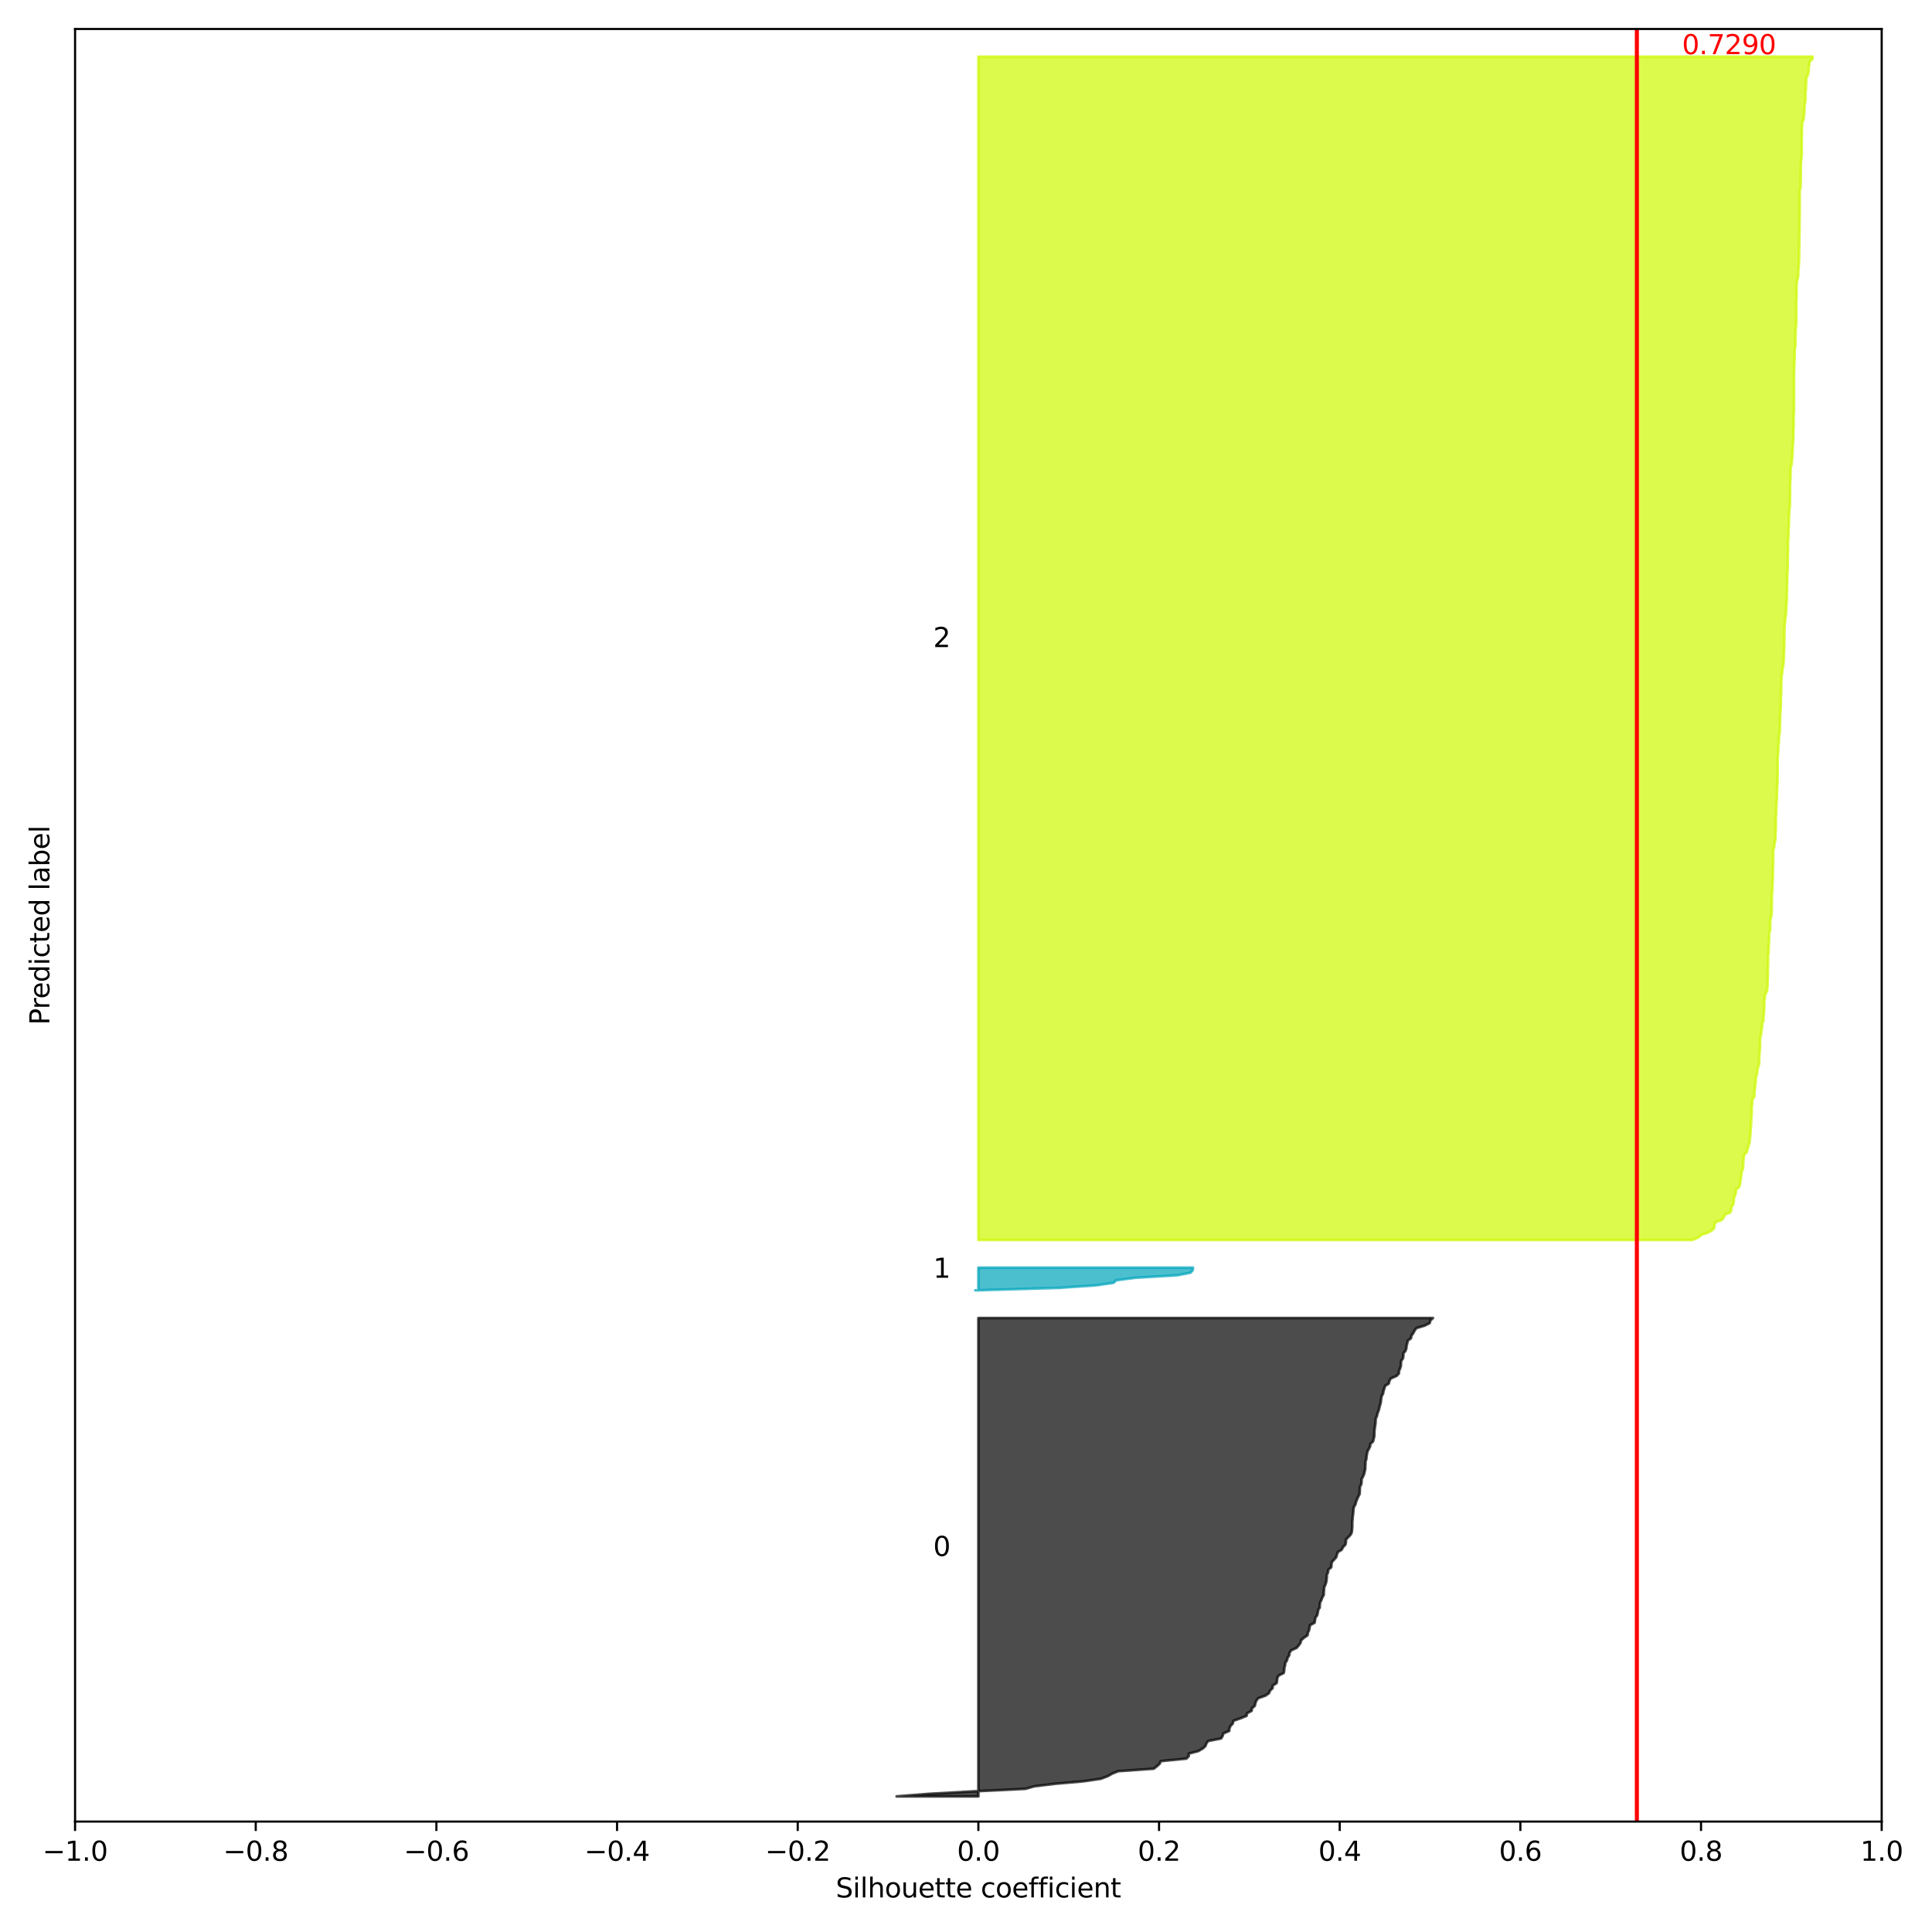 <?xml version="1.0" encoding="utf-8" standalone="no"?>
<!DOCTYPE svg PUBLIC "-//W3C//DTD SVG 1.1//EN"
  "http://www.w3.org/Graphics/SVG/1.1/DTD/svg11.dtd">
<svg xmlns:xlink="http://www.w3.org/1999/xlink" width="720pt" height="720pt" viewBox="0 0 720 720" xmlns="http://www.w3.org/2000/svg" version="1.1">
 <defs>
  <style type="text/css">*{stroke-linejoin: round; stroke-linecap: butt}</style>
 </defs>
 <g id="figure_1">
  <g id="patch_1">
   <path d="M 0 720 
L 720 720 
L 720 0 
L 0 0 
z
" style="fill: #ffffff"/>
  </g>
  <g id="axes_1">
   <g id="patch_2">
    <path d="M 27.978 678.844 
L 701.248 678.844 
L 701.248 10.8 
L 27.978 10.8 
z
" style="fill: #ffffff"/>
   </g>
   <g id="PolyCollection_1">
    <defs>
     <path id="m1c18d5ec91" d="M 334.142 -50.539 
L 364.613 -50.539 
L 364.613 -51.477 
L 364.613 -52.415 
L 364.613 -53.354 
L 364.613 -54.292 
L 364.613 -55.23 
L 364.613 -56.168 
L 364.613 -57.107 
L 364.613 -58.045 
L 364.613 -58.983 
L 364.613 -59.922 
L 364.613 -60.86 
L 364.613 -61.798 
L 364.613 -62.736 
L 364.613 -63.675 
L 364.613 -64.613 
L 364.613 -65.551 
L 364.613 -66.489 
L 364.613 -67.428 
L 364.613 -68.366 
L 364.613 -69.304 
L 364.613 -70.242 
L 364.613 -71.181 
L 364.613 -72.119 
L 364.613 -73.057 
L 364.613 -73.995 
L 364.613 -74.934 
L 364.613 -75.872 
L 364.613 -76.81 
L 364.613 -77.749 
L 364.613 -78.687 
L 364.613 -79.625 
L 364.613 -80.563 
L 364.613 -81.502 
L 364.613 -82.44 
L 364.613 -83.378 
L 364.613 -84.316 
L 364.613 -85.255 
L 364.613 -86.193 
L 364.613 -87.131 
L 364.613 -88.069 
L 364.613 -89.008 
L 364.613 -89.946 
L 364.613 -90.884 
L 364.613 -91.822 
L 364.613 -92.761 
L 364.613 -93.699 
L 364.613 -94.637 
L 364.613 -95.576 
L 364.613 -96.514 
L 364.613 -97.452 
L 364.613 -98.39 
L 364.613 -99.329 
L 364.613 -100.267 
L 364.613 -101.205 
L 364.613 -102.143 
L 364.613 -103.082 
L 364.613 -104.02 
L 364.613 -104.958 
L 364.613 -105.896 
L 364.613 -106.835 
L 364.613 -107.773 
L 364.613 -108.711 
L 364.613 -109.65 
L 364.613 -110.588 
L 364.613 -111.526 
L 364.613 -112.464 
L 364.613 -113.403 
L 364.613 -114.341 
L 364.613 -115.279 
L 364.613 -116.217 
L 364.613 -117.156 
L 364.613 -118.094 
L 364.613 -119.032 
L 364.613 -119.97 
L 364.613 -120.909 
L 364.613 -121.847 
L 364.613 -122.785 
L 364.613 -123.723 
L 364.613 -124.662 
L 364.613 -125.6 
L 364.613 -126.538 
L 364.613 -127.477 
L 364.613 -128.415 
L 364.613 -129.353 
L 364.613 -130.291 
L 364.613 -131.23 
L 364.613 -132.168 
L 364.613 -133.106 
L 364.613 -134.044 
L 364.613 -134.983 
L 364.613 -135.921 
L 364.613 -136.859 
L 364.613 -137.797 
L 364.613 -138.736 
L 364.613 -139.674 
L 364.613 -140.612 
L 364.613 -141.55 
L 364.613 -142.489 
L 364.613 -143.427 
L 364.613 -144.365 
L 364.613 -145.304 
L 364.613 -146.242 
L 364.613 -147.18 
L 364.613 -148.118 
L 364.613 -149.057 
L 364.613 -149.995 
L 364.613 -150.933 
L 364.613 -151.871 
L 364.613 -152.81 
L 364.613 -153.748 
L 364.613 -154.686 
L 364.613 -155.624 
L 364.613 -156.563 
L 364.613 -157.501 
L 364.613 -158.439 
L 364.613 -159.377 
L 364.613 -160.316 
L 364.613 -161.254 
L 364.613 -162.192 
L 364.613 -163.131 
L 364.613 -164.069 
L 364.613 -165.007 
L 364.613 -165.945 
L 364.613 -166.884 
L 364.613 -167.822 
L 364.613 -168.76 
L 364.613 -169.698 
L 364.613 -170.637 
L 364.613 -171.575 
L 364.613 -172.513 
L 364.613 -173.451 
L 364.613 -174.39 
L 364.613 -175.328 
L 364.613 -176.266 
L 364.613 -177.204 
L 364.613 -178.143 
L 364.613 -179.081 
L 364.613 -180.019 
L 364.613 -180.958 
L 364.613 -181.896 
L 364.613 -182.834 
L 364.613 -183.772 
L 364.613 -184.711 
L 364.613 -185.649 
L 364.613 -186.587 
L 364.613 -187.525 
L 364.613 -188.464 
L 364.613 -189.402 
L 364.613 -190.34 
L 364.613 -191.278 
L 364.613 -192.217 
L 364.613 -193.155 
L 364.613 -194.093 
L 364.613 -195.031 
L 364.613 -195.97 
L 364.613 -196.908 
L 364.613 -197.846 
L 364.613 -198.785 
L 364.613 -199.723 
L 364.613 -200.661 
L 364.613 -201.599 
L 364.613 -202.538 
L 364.613 -203.476 
L 364.613 -204.414 
L 364.613 -205.352 
L 364.613 -206.291 
L 364.613 -207.229 
L 364.613 -208.167 
L 364.613 -209.105 
L 364.613 -210.044 
L 364.613 -210.982 
L 364.613 -211.92 
L 364.613 -212.859 
L 364.613 -213.797 
L 364.613 -214.735 
L 364.613 -215.673 
L 364.613 -216.612 
L 364.613 -217.55 
L 364.613 -218.488 
L 364.613 -219.426 
L 364.613 -220.365 
L 364.613 -221.303 
L 364.613 -222.241 
L 364.613 -223.179 
L 364.613 -224.118 
L 364.613 -225.056 
L 364.613 -225.994 
L 364.613 -226.932 
L 364.613 -227.871 
L 364.613 -228.809 
L 534.013 -228.809 
L 534.013 -228.809 
L 533.023 -227.871 
L 532.802 -226.932 
L 530.963 -225.994 
L 527.854 -225.056 
L 527.155 -224.118 
L 526.682 -223.179 
L 525.99 -222.241 
L 525.841 -221.303 
L 524.641 -220.365 
L 524.443 -219.426 
L 524.194 -218.488 
L 524.109 -217.55 
L 523.802 -216.612 
L 523.015 -215.673 
L 522.995 -214.735 
L 522.855 -213.797 
L 522.178 -212.859 
L 522.091 -211.92 
L 522.055 -210.982 
L 521.787 -210.044 
L 521.342 -209.105 
L 521.334 -208.167 
L 520.456 -207.229 
L 518.287 -206.291 
L 517.765 -205.352 
L 517.579 -204.414 
L 516.142 -203.476 
L 515.917 -202.538 
L 515.581 -201.599 
L 515.423 -200.661 
L 514.909 -199.723 
L 514.726 -198.785 
L 514.626 -197.846 
L 514.479 -196.908 
L 514.173 -195.97 
L 513.983 -195.031 
L 513.676 -194.093 
L 513.308 -193.155 
L 513.115 -192.217 
L 512.678 -191.278 
L 512.643 -190.34 
L 512.578 -189.402 
L 512.437 -188.464 
L 512.297 -187.525 
L 512.207 -186.587 
L 512.189 -185.649 
L 512.144 -184.711 
L 511.923 -183.772 
L 511.702 -182.834 
L 510.692 -181.896 
L 510.585 -180.958 
L 510.119 -180.019 
L 509.606 -179.081 
L 509.411 -178.143 
L 509.277 -177.204 
L 509.184 -176.266 
L 508.884 -175.328 
L 508.86 -174.39 
L 508.804 -173.451 
L 508.782 -172.513 
L 508.568 -171.575 
L 508.339 -170.637 
L 507.932 -169.698 
L 507.422 -168.76 
L 507.421 -167.822 
L 507.305 -166.884 
L 506.818 -165.945 
L 506.77 -165.007 
L 506.736 -164.069 
L 506.658 -163.131 
L 506.146 -162.192 
L 505.727 -161.254 
L 505.345 -160.316 
L 505.131 -159.377 
L 504.582 -158.439 
L 504.385 -157.501 
L 504.335 -156.563 
L 504.242 -155.624 
L 504.097 -154.686 
L 504.06 -153.748 
L 503.953 -152.81 
L 503.95 -151.871 
L 503.939 -150.933 
L 503.863 -149.995 
L 503.769 -149.057 
L 503.384 -148.118 
L 502.48 -147.18 
L 501.594 -146.242 
L 501.586 -145.304 
L 501.396 -144.365 
L 500.481 -143.427 
L 500.033 -142.489 
L 498.551 -141.55 
L 498.224 -140.612 
L 497.981 -139.674 
L 497.142 -138.736 
L 496.312 -137.797 
L 496.184 -136.859 
L 496.111 -135.921 
L 494.984 -134.983 
L 494.921 -134.044 
L 494.467 -133.106 
L 494.444 -132.168 
L 494.364 -131.23 
L 494.217 -130.291 
L 493.887 -129.353 
L 493.465 -128.415 
L 493.414 -127.477 
L 493.334 -126.538 
L 493.317 -125.6 
L 492.776 -124.662 
L 492.437 -123.723 
L 491.966 -122.785 
L 491.839 -121.847 
L 491.817 -120.909 
L 491.232 -119.97 
L 491.107 -119.032 
L 490.894 -118.094 
L 490.237 -117.156 
L 490.039 -116.217 
L 489.925 -115.279 
L 488.213 -114.341 
L 488.031 -113.403 
L 487.859 -112.464 
L 487.398 -111.526 
L 487.271 -110.588 
L 485.924 -109.65 
L 484.877 -108.711 
L 484.667 -107.773 
L 484.012 -106.835 
L 483.209 -105.896 
L 481.167 -104.958 
L 480.552 -104.02 
L 480.438 -103.082 
L 479.81 -102.143 
L 479.603 -101.205 
L 478.981 -100.267 
L 478.893 -99.329 
L 478.617 -98.39 
L 478.584 -97.452 
L 478.391 -96.514 
L 476.497 -95.576 
L 476.005 -94.637 
L 475.922 -93.699 
L 475.755 -92.761 
L 474.291 -91.822 
L 474.265 -90.884 
L 473.286 -89.946 
L 472.917 -89.008 
L 471.558 -88.069 
L 468.875 -87.131 
L 468.187 -86.193 
L 467.82 -85.255 
L 467.648 -84.316 
L 466.553 -83.378 
L 466.454 -82.44 
L 464.725 -81.502 
L 464.556 -80.563 
L 462.255 -79.625 
L 459.575 -78.687 
L 459.475 -77.749 
L 458.575 -76.81 
L 458.163 -75.872 
L 458.085 -74.934 
L 455.882 -73.995 
L 455.64 -73.057 
L 455.046 -72.119 
L 450.245 -71.181 
L 449.556 -70.242 
L 449.229 -69.304 
L 448.195 -68.366 
L 446.585 -67.428 
L 443.022 -66.489 
L 443.017 -65.551 
L 442.109 -64.613 
L 432.592 -63.675 
L 432.187 -62.736 
L 431.185 -61.798 
L 429.974 -60.86 
L 416.682 -59.922 
L 414.394 -58.983 
L 412.749 -58.045 
L 410.23 -57.107 
L 403.826 -56.168 
L 393.106 -55.23 
L 385.429 -54.292 
L 382.156 -53.354 
L 362.928 -52.415 
L 346.09 -51.477 
L 334.142 -50.539 
z
" style="stroke: #000000; stroke-opacity: 0.7"/>
    </defs>
    <g clip-path="url(#p5b35abfcf0)">
     <use xlink:href="#m1c18d5ec91" x="0" y="720" style="fill-opacity: 0.7; stroke: #000000; stroke-opacity: 0.7"/>
    </g>
   </g>
   <g id="PolyCollection_2">
    <defs>
     <path id="m52cd1c4637" d="M 363.463 -239.13 
L 364.613 -239.13 
L 364.613 -240.068 
L 364.613 -241.006 
L 364.613 -241.945 
L 364.613 -242.883 
L 364.613 -243.821 
L 364.613 -244.759 
L 364.613 -245.698 
L 364.613 -246.636 
L 364.613 -247.574 
L 444.588 -247.574 
L 444.588 -247.574 
L 444.51 -246.636 
L 443.653 -245.698 
L 438.772 -244.759 
L 423.128 -243.821 
L 415.951 -242.883 
L 415.009 -241.945 
L 408.477 -241.006 
L 394.869 -240.068 
L 363.463 -239.13 
z
" style="stroke: #00a4bb; stroke-opacity: 0.7"/>
    </defs>
    <g clip-path="url(#p5b35abfcf0)">
     <use xlink:href="#m52cd1c4637" x="0" y="720" style="fill: #00a4bb; fill-opacity: 0.7; stroke: #00a4bb; stroke-opacity: 0.7"/>
    </g>
   </g>
   <g id="PolyCollection_3">
    <defs>
     <path id="mc9488ab373" d="M 630.71 -257.895 
L 364.613 -257.895 
L 364.613 -258.833 
L 364.613 -259.772 
L 364.613 -260.71 
L 364.613 -261.648 
L 364.613 -262.586 
L 364.613 -263.525 
L 364.613 -264.463 
L 364.613 -265.401 
L 364.613 -266.34 
L 364.613 -267.278 
L 364.613 -268.216 
L 364.613 -269.154 
L 364.613 -270.093 
L 364.613 -271.031 
L 364.613 -271.969 
L 364.613 -272.907 
L 364.613 -273.846 
L 364.613 -274.784 
L 364.613 -275.722 
L 364.613 -276.66 
L 364.613 -277.599 
L 364.613 -278.537 
L 364.613 -279.475 
L 364.613 -280.413 
L 364.613 -281.352 
L 364.613 -282.29 
L 364.613 -283.228 
L 364.613 -284.167 
L 364.613 -285.105 
L 364.613 -286.043 
L 364.613 -286.981 
L 364.613 -287.92 
L 364.613 -288.858 
L 364.613 -289.796 
L 364.613 -290.734 
L 364.613 -291.673 
L 364.613 -292.611 
L 364.613 -293.549 
L 364.613 -294.487 
L 364.613 -295.426 
L 364.613 -296.364 
L 364.613 -297.302 
L 364.613 -298.241 
L 364.613 -299.179 
L 364.613 -300.117 
L 364.613 -301.055 
L 364.613 -301.994 
L 364.613 -302.932 
L 364.613 -303.87 
L 364.613 -304.808 
L 364.613 -305.747 
L 364.613 -306.685 
L 364.613 -307.623 
L 364.613 -308.561 
L 364.613 -309.5 
L 364.613 -310.438 
L 364.613 -311.376 
L 364.613 -312.314 
L 364.613 -313.253 
L 364.613 -314.191 
L 364.613 -315.129 
L 364.613 -316.068 
L 364.613 -317.006 
L 364.613 -317.944 
L 364.613 -318.882 
L 364.613 -319.821 
L 364.613 -320.759 
L 364.613 -321.697 
L 364.613 -322.635 
L 364.613 -323.574 
L 364.613 -324.512 
L 364.613 -325.45 
L 364.613 -326.388 
L 364.613 -327.327 
L 364.613 -328.265 
L 364.613 -329.203 
L 364.613 -330.141 
L 364.613 -331.08 
L 364.613 -332.018 
L 364.613 -332.956 
L 364.613 -333.895 
L 364.613 -334.833 
L 364.613 -335.771 
L 364.613 -336.709 
L 364.613 -337.648 
L 364.613 -338.586 
L 364.613 -339.524 
L 364.613 -340.462 
L 364.613 -341.401 
L 364.613 -342.339 
L 364.613 -343.277 
L 364.613 -344.215 
L 364.613 -345.154 
L 364.613 -346.092 
L 364.613 -347.03 
L 364.613 -347.968 
L 364.613 -348.907 
L 364.613 -349.845 
L 364.613 -350.783 
L 364.613 -351.722 
L 364.613 -352.66 
L 364.613 -353.598 
L 364.613 -354.536 
L 364.613 -355.475 
L 364.613 -356.413 
L 364.613 -357.351 
L 364.613 -358.289 
L 364.613 -359.228 
L 364.613 -360.166 
L 364.613 -361.104 
L 364.613 -362.042 
L 364.613 -362.981 
L 364.613 -363.919 
L 364.613 -364.857 
L 364.613 -365.795 
L 364.613 -366.734 
L 364.613 -367.672 
L 364.613 -368.61 
L 364.613 -369.549 
L 364.613 -370.487 
L 364.613 -371.425 
L 364.613 -372.363 
L 364.613 -373.302 
L 364.613 -374.24 
L 364.613 -375.178 
L 364.613 -376.116 
L 364.613 -377.055 
L 364.613 -377.993 
L 364.613 -378.931 
L 364.613 -379.869 
L 364.613 -380.808 
L 364.613 -381.746 
L 364.613 -382.684 
L 364.613 -383.622 
L 364.613 -384.561 
L 364.613 -385.499 
L 364.613 -386.437 
L 364.613 -387.376 
L 364.613 -388.314 
L 364.613 -389.252 
L 364.613 -390.19 
L 364.613 -391.129 
L 364.613 -392.067 
L 364.613 -393.005 
L 364.613 -393.943 
L 364.613 -394.882 
L 364.613 -395.82 
L 364.613 -396.758 
L 364.613 -397.696 
L 364.613 -398.635 
L 364.613 -399.573 
L 364.613 -400.511 
L 364.613 -401.45 
L 364.613 -402.388 
L 364.613 -403.326 
L 364.613 -404.264 
L 364.613 -405.203 
L 364.613 -406.141 
L 364.613 -407.079 
L 364.613 -408.017 
L 364.613 -408.956 
L 364.613 -409.894 
L 364.613 -410.832 
L 364.613 -411.77 
L 364.613 -412.709 
L 364.613 -413.647 
L 364.613 -414.585 
L 364.613 -415.523 
L 364.613 -416.462 
L 364.613 -417.4 
L 364.613 -418.338 
L 364.613 -419.277 
L 364.613 -420.215 
L 364.613 -421.153 
L 364.613 -422.091 
L 364.613 -423.03 
L 364.613 -423.968 
L 364.613 -424.906 
L 364.613 -425.844 
L 364.613 -426.783 
L 364.613 -427.721 
L 364.613 -428.659 
L 364.613 -429.597 
L 364.613 -430.536 
L 364.613 -431.474 
L 364.613 -432.412 
L 364.613 -433.35 
L 364.613 -434.289 
L 364.613 -435.227 
L 364.613 -436.165 
L 364.613 -437.104 
L 364.613 -438.042 
L 364.613 -438.98 
L 364.613 -439.918 
L 364.613 -440.857 
L 364.613 -441.795 
L 364.613 -442.733 
L 364.613 -443.671 
L 364.613 -444.61 
L 364.613 -445.548 
L 364.613 -446.486 
L 364.613 -447.424 
L 364.613 -448.363 
L 364.613 -449.301 
L 364.613 -450.239 
L 364.613 -451.177 
L 364.613 -452.116 
L 364.613 -453.054 
L 364.613 -453.992 
L 364.613 -454.931 
L 364.613 -455.869 
L 364.613 -456.807 
L 364.613 -457.745 
L 364.613 -458.684 
L 364.613 -459.622 
L 364.613 -460.56 
L 364.613 -461.498 
L 364.613 -462.437 
L 364.613 -463.375 
L 364.613 -464.313 
L 364.613 -465.251 
L 364.613 -466.19 
L 364.613 -467.128 
L 364.613 -468.066 
L 364.613 -469.004 
L 364.613 -469.943 
L 364.613 -470.881 
L 364.613 -471.819 
L 364.613 -472.758 
L 364.613 -473.696 
L 364.613 -474.634 
L 364.613 -475.572 
L 364.613 -476.511 
L 364.613 -477.449 
L 364.613 -478.387 
L 364.613 -479.325 
L 364.613 -480.264 
L 364.613 -481.202 
L 364.613 -482.14 
L 364.613 -483.078 
L 364.613 -484.017 
L 364.613 -484.955 
L 364.613 -485.893 
L 364.613 -486.832 
L 364.613 -487.77 
L 364.613 -488.708 
L 364.613 -489.646 
L 364.613 -490.585 
L 364.613 -491.523 
L 364.613 -492.461 
L 364.613 -493.399 
L 364.613 -494.338 
L 364.613 -495.276 
L 364.613 -496.214 
L 364.613 -497.152 
L 364.613 -498.091 
L 364.613 -499.029 
L 364.613 -499.967 
L 364.613 -500.905 
L 364.613 -501.844 
L 364.613 -502.782 
L 364.613 -503.72 
L 364.613 -504.659 
L 364.613 -505.597 
L 364.613 -506.535 
L 364.613 -507.473 
L 364.613 -508.412 
L 364.613 -509.35 
L 364.613 -510.288 
L 364.613 -511.226 
L 364.613 -512.165 
L 364.613 -513.103 
L 364.613 -514.041 
L 364.613 -514.979 
L 364.613 -515.918 
L 364.613 -516.856 
L 364.613 -517.794 
L 364.613 -518.732 
L 364.613 -519.671 
L 364.613 -520.609 
L 364.613 -521.547 
L 364.613 -522.486 
L 364.613 -523.424 
L 364.613 -524.362 
L 364.613 -525.3 
L 364.613 -526.239 
L 364.613 -527.177 
L 364.613 -528.115 
L 364.613 -529.053 
L 364.613 -529.992 
L 364.613 -530.93 
L 364.613 -531.868 
L 364.613 -532.806 
L 364.613 -533.745 
L 364.613 -534.683 
L 364.613 -535.621 
L 364.613 -536.559 
L 364.613 -537.498 
L 364.613 -538.436 
L 364.613 -539.374 
L 364.613 -540.313 
L 364.613 -541.251 
L 364.613 -542.189 
L 364.613 -543.127 
L 364.613 -544.066 
L 364.613 -545.004 
L 364.613 -545.942 
L 364.613 -546.88 
L 364.613 -547.819 
L 364.613 -548.757 
L 364.613 -549.695 
L 364.613 -550.633 
L 364.613 -551.572 
L 364.613 -552.51 
L 364.613 -553.448 
L 364.613 -554.386 
L 364.613 -555.325 
L 364.613 -556.263 
L 364.613 -557.201 
L 364.613 -558.14 
L 364.613 -559.078 
L 364.613 -560.016 
L 364.613 -560.954 
L 364.613 -561.893 
L 364.613 -562.831 
L 364.613 -563.769 
L 364.613 -564.707 
L 364.613 -565.646 
L 364.613 -566.584 
L 364.613 -567.522 
L 364.613 -568.46 
L 364.613 -569.399 
L 364.613 -570.337 
L 364.613 -571.275 
L 364.613 -572.214 
L 364.613 -573.152 
L 364.613 -574.09 
L 364.613 -575.028 
L 364.613 -575.967 
L 364.613 -576.905 
L 364.613 -577.843 
L 364.613 -578.781 
L 364.613 -579.72 
L 364.613 -580.658 
L 364.613 -581.596 
L 364.613 -582.534 
L 364.613 -583.473 
L 364.613 -584.411 
L 364.613 -585.349 
L 364.613 -586.287 
L 364.613 -587.226 
L 364.613 -588.164 
L 364.613 -589.102 
L 364.613 -590.041 
L 364.613 -590.979 
L 364.613 -591.917 
L 364.613 -592.855 
L 364.613 -593.794 
L 364.613 -594.732 
L 364.613 -595.67 
L 364.613 -596.608 
L 364.613 -597.547 
L 364.613 -598.485 
L 364.613 -599.423 
L 364.613 -600.361 
L 364.613 -601.3 
L 364.613 -602.238 
L 364.613 -603.176 
L 364.613 -604.114 
L 364.613 -605.053 
L 364.613 -605.991 
L 364.613 -606.929 
L 364.613 -607.868 
L 364.613 -608.806 
L 364.613 -609.744 
L 364.613 -610.682 
L 364.613 -611.621 
L 364.613 -612.559 
L 364.613 -613.497 
L 364.613 -614.435 
L 364.613 -615.374 
L 364.613 -616.312 
L 364.613 -617.25 
L 364.613 -618.188 
L 364.613 -619.127 
L 364.613 -620.065 
L 364.613 -621.003 
L 364.613 -621.941 
L 364.613 -622.88 
L 364.613 -623.818 
L 364.613 -624.756 
L 364.613 -625.695 
L 364.613 -626.633 
L 364.613 -627.571 
L 364.613 -628.509 
L 364.613 -629.448 
L 364.613 -630.386 
L 364.613 -631.324 
L 364.613 -632.262 
L 364.613 -633.201 
L 364.613 -634.139 
L 364.613 -635.077 
L 364.613 -636.015 
L 364.613 -636.954 
L 364.613 -637.892 
L 364.613 -638.83 
L 364.613 -639.768 
L 364.613 -640.707 
L 364.613 -641.645 
L 364.613 -642.583 
L 364.613 -643.522 
L 364.613 -644.46 
L 364.613 -645.398 
L 364.613 -646.336 
L 364.613 -647.275 
L 364.613 -648.213 
L 364.613 -649.151 
L 364.613 -650.089 
L 364.613 -651.028 
L 364.613 -651.966 
L 364.613 -652.904 
L 364.613 -653.842 
L 364.613 -654.781 
L 364.613 -655.719 
L 364.613 -656.657 
L 364.613 -657.595 
L 364.613 -658.534 
L 364.613 -659.472 
L 364.613 -660.41 
L 364.613 -661.349 
L 364.613 -662.287 
L 364.613 -663.225 
L 364.613 -664.163 
L 364.613 -665.102 
L 364.613 -666.04 
L 364.613 -666.978 
L 364.613 -667.916 
L 364.613 -668.855 
L 364.613 -669.793 
L 364.613 -670.731 
L 364.613 -671.669 
L 364.613 -672.608 
L 364.613 -673.546 
L 364.613 -674.484 
L 364.613 -675.423 
L 364.613 -676.361 
L 364.613 -677.299 
L 364.613 -678.237 
L 364.613 -679.176 
L 364.613 -680.114 
L 364.613 -681.052 
L 364.613 -681.99 
L 364.613 -682.929 
L 364.613 -683.867 
L 364.613 -684.805 
L 364.613 -685.743 
L 364.613 -686.682 
L 364.613 -687.62 
L 364.613 -688.558 
L 364.613 -689.496 
L 364.613 -690.435 
L 364.613 -691.373 
L 364.613 -692.311 
L 364.613 -693.25 
L 364.613 -694.188 
L 364.613 -695.126 
L 364.613 -696.064 
L 364.613 -697.003 
L 364.613 -697.941 
L 364.613 -698.879 
L 675.551 -698.879 
L 675.551 -698.879 
L 675.402 -697.941 
L 674.32 -697.003 
L 674.319 -696.064 
L 674.068 -695.126 
L 674.062 -694.188 
L 673.993 -693.25 
L 673.83 -692.311 
L 673.394 -691.373 
L 673.096 -690.435 
L 673.095 -689.496 
L 673.084 -688.558 
L 673.015 -687.62 
L 673.013 -686.682 
L 672.875 -685.743 
L 672.867 -684.805 
L 672.865 -683.867 
L 672.853 -682.929 
L 672.746 -681.99 
L 672.541 -681.052 
L 672.503 -680.114 
L 672.465 -679.176 
L 672.442 -678.237 
L 672.335 -677.299 
L 672.198 -676.361 
L 672.16 -675.423 
L 671.68 -674.484 
L 671.659 -673.546 
L 671.547 -672.608 
L 671.526 -671.669 
L 671.517 -670.731 
L 671.51 -669.793 
L 671.48 -668.855 
L 671.466 -667.916 
L 671.465 -666.978 
L 671.455 -666.04 
L 671.453 -665.102 
L 671.451 -664.163 
L 671.449 -663.225 
L 671.431 -662.287 
L 671.41 -661.349 
L 671.255 -660.41 
L 671.185 -659.472 
L 671.124 -658.534 
L 671.119 -657.595 
L 671.118 -656.657 
L 671.114 -655.719 
L 671.108 -654.781 
L 671.099 -653.842 
L 671.073 -652.904 
L 671.064 -651.966 
L 671.057 -651.028 
L 671.009 -650.089 
L 670.73 -649.151 
L 670.724 -648.213 
L 670.715 -647.275 
L 670.715 -646.336 
L 670.712 -645.398 
L 670.712 -644.46 
L 670.711 -643.522 
L 670.707 -642.583 
L 670.706 -641.645 
L 670.705 -640.707 
L 670.704 -639.768 
L 670.684 -638.83 
L 670.642 -637.892 
L 670.642 -636.954 
L 670.639 -636.015 
L 670.636 -635.077 
L 670.634 -634.139 
L 670.632 -633.201 
L 670.582 -632.262 
L 670.57 -631.324 
L 670.57 -630.386 
L 670.554 -629.448 
L 670.541 -628.509 
L 670.532 -627.571 
L 670.511 -626.633 
L 670.485 -625.695 
L 670.481 -624.756 
L 670.479 -623.818 
L 670.428 -622.88 
L 670.4 -621.941 
L 670.317 -621.003 
L 670.311 -620.065 
L 670.174 -619.127 
L 670.164 -618.188 
L 670.132 -617.25 
L 669.976 -616.312 
L 669.716 -615.374 
L 669.598 -614.435 
L 669.561 -613.497 
L 669.553 -612.559 
L 669.548 -611.621 
L 669.519 -610.682 
L 669.513 -609.744 
L 669.508 -608.806 
L 669.441 -607.868 
L 669.436 -606.929 
L 669.429 -605.991 
L 669.429 -605.053 
L 669.428 -604.114 
L 669.425 -603.176 
L 669.419 -602.238 
L 669.419 -601.3 
L 669.412 -600.361 
L 669.404 -599.423 
L 669.371 -598.485 
L 669.186 -597.547 
L 669.184 -596.608 
L 669.162 -595.67 
L 669.106 -594.732 
L 669.105 -593.794 
L 669.099 -592.855 
L 669.095 -591.917 
L 669.093 -590.979 
L 668.893 -590.041 
L 668.842 -589.102 
L 668.838 -588.164 
L 668.826 -587.226 
L 668.801 -586.287 
L 668.717 -585.349 
L 668.693 -584.411 
L 668.683 -583.473 
L 668.653 -582.534 
L 668.599 -581.596 
L 668.598 -580.658 
L 668.598 -579.72 
L 668.597 -578.781 
L 668.596 -577.843 
L 668.595 -576.905 
L 668.594 -575.967 
L 668.593 -575.028 
L 668.592 -574.09 
L 668.592 -573.152 
L 668.59 -572.214 
L 668.585 -571.275 
L 668.573 -570.337 
L 668.571 -569.399 
L 668.569 -568.46 
L 668.565 -567.522 
L 668.563 -566.584 
L 668.484 -565.646 
L 668.473 -564.707 
L 668.455 -563.769 
L 668.454 -562.831 
L 668.454 -561.893 
L 668.451 -560.954 
L 668.383 -560.016 
L 668.367 -559.078 
L 668.343 -558.14 
L 668.325 -557.201 
L 668.298 -556.263 
L 668.277 -555.325 
L 668.143 -554.386 
L 668.119 -553.448 
L 668.098 -552.51 
L 668.043 -551.572 
L 667.994 -550.633 
L 667.916 -549.695 
L 667.901 -548.757 
L 667.708 -547.819 
L 667.678 -546.88 
L 667.326 -545.942 
L 667.32 -545.004 
L 667.313 -544.066 
L 667.263 -543.127 
L 667.258 -542.189 
L 667.22 -541.251 
L 667.176 -540.313 
L 667.13 -539.374 
L 667.116 -538.436 
L 667.114 -537.498 
L 667.107 -536.559 
L 667.105 -535.621 
L 667.104 -534.683 
L 667.061 -533.745 
L 667.056 -532.806 
L 667.055 -531.868 
L 667.022 -530.93 
L 666.832 -529.992 
L 666.805 -529.053 
L 666.764 -528.115 
L 666.674 -527.177 
L 666.673 -526.239 
L 666.671 -525.3 
L 666.663 -524.362 
L 666.588 -523.424 
L 666.534 -522.486 
L 666.502 -521.547 
L 666.49 -520.609 
L 666.479 -519.671 
L 666.37 -518.732 
L 666.349 -517.794 
L 666.345 -516.856 
L 666.334 -515.918 
L 666.332 -514.979 
L 666.329 -514.041 
L 666.295 -513.103 
L 666.25 -512.165 
L 666.249 -511.226 
L 666.248 -510.288 
L 666.247 -509.35 
L 666.237 -508.412 
L 666.193 -507.473 
L 666.099 -506.535 
L 666.075 -505.597 
L 666.064 -504.659 
L 666.045 -503.72 
L 666.025 -502.782 
L 666 -501.844 
L 665.997 -500.905 
L 665.988 -499.967 
L 665.9 -499.029 
L 665.885 -498.091 
L 665.884 -497.152 
L 665.853 -496.214 
L 665.832 -495.276 
L 665.717 -494.338 
L 665.659 -493.399 
L 665.655 -492.461 
L 665.598 -491.523 
L 665.535 -490.585 
L 665.324 -489.646 
L 665.28 -488.708 
L 665.156 -487.77 
L 665.063 -486.832 
L 665.061 -485.893 
L 665.026 -484.955 
L 665.02 -484.017 
L 665.019 -483.078 
L 664.992 -482.14 
L 664.982 -481.202 
L 664.975 -480.264 
L 664.945 -479.325 
L 664.941 -478.387 
L 664.876 -477.449 
L 664.832 -476.511 
L 664.792 -475.572 
L 664.788 -474.634 
L 664.721 -473.696 
L 664.668 -472.758 
L 664.51 -471.819 
L 664.359 -470.881 
L 664.207 -469.943 
L 664.141 -469.004 
L 663.945 -468.066 
L 663.902 -467.128 
L 663.871 -466.19 
L 663.855 -465.251 
L 663.823 -464.313 
L 663.822 -463.375 
L 663.809 -462.437 
L 663.796 -461.498 
L 663.711 -460.56 
L 663.675 -459.622 
L 663.671 -458.684 
L 663.651 -457.745 
L 663.648 -456.807 
L 663.595 -455.869 
L 663.56 -454.931 
L 663.45 -453.992 
L 663.42 -453.054 
L 663.394 -452.116 
L 663.394 -451.177 
L 663.391 -450.239 
L 663.321 -449.301 
L 663.296 -448.363 
L 663.29 -447.424 
L 663.143 -446.486 
L 663.008 -445.548 
L 662.957 -444.61 
L 662.952 -443.671 
L 662.832 -442.733 
L 662.741 -441.795 
L 662.726 -440.857 
L 662.71 -439.918 
L 662.605 -438.98 
L 662.501 -438.042 
L 662.496 -437.104 
L 662.483 -436.165 
L 662.477 -435.227 
L 662.471 -434.289 
L 662.47 -433.35 
L 662.468 -432.412 
L 662.462 -431.474 
L 662.46 -430.536 
L 662.455 -429.597 
L 662.436 -428.659 
L 662.394 -427.721 
L 662.299 -426.783 
L 662.254 -425.844 
L 662.249 -424.906 
L 662.237 -423.968 
L 662.207 -423.03 
L 662.189 -422.091 
L 662.084 -421.153 
L 662.084 -420.215 
L 661.993 -419.277 
L 661.972 -418.338 
L 661.957 -417.4 
L 661.928 -416.462 
L 661.823 -415.523 
L 661.814 -414.585 
L 661.812 -413.647 
L 661.807 -412.709 
L 661.8 -411.77 
L 661.784 -410.832 
L 661.719 -409.894 
L 661.68 -408.956 
L 661.665 -408.017 
L 661.657 -407.079 
L 661.409 -406.141 
L 661.265 -405.203 
L 661.185 -404.264 
L 660.859 -403.326 
L 660.819 -402.388 
L 660.816 -401.45 
L 660.813 -400.511 
L 660.812 -399.573 
L 660.808 -398.635 
L 660.805 -397.696 
L 660.728 -396.758 
L 660.717 -395.82 
L 660.714 -394.882 
L 660.708 -393.943 
L 660.682 -393.005 
L 660.63 -392.067 
L 660.585 -391.129 
L 660.547 -390.19 
L 660.522 -389.252 
L 660.501 -388.314 
L 660.428 -387.376 
L 660.39 -386.437 
L 660.333 -385.499 
L 660.311 -384.561 
L 660.311 -383.622 
L 660.286 -382.684 
L 660.284 -381.746 
L 660.262 -380.808 
L 660.246 -379.869 
L 660.173 -378.931 
L 659.95 -377.993 
L 659.774 -377.055 
L 659.701 -376.116 
L 659.701 -375.178 
L 659.694 -374.24 
L 659.679 -373.302 
L 659.305 -372.363 
L 659.297 -371.425 
L 659.293 -370.487 
L 659.283 -369.549 
L 659.215 -368.61 
L 659.171 -367.672 
L 659.115 -366.734 
L 659.111 -365.795 
L 659.071 -364.857 
L 658.939 -363.919 
L 658.934 -362.981 
L 658.933 -362.042 
L 658.928 -361.104 
L 658.911 -360.166 
L 658.843 -359.228 
L 658.842 -358.289 
L 658.84 -357.351 
L 658.832 -356.413 
L 658.786 -355.475 
L 658.761 -354.536 
L 658.721 -353.598 
L 658.698 -352.66 
L 658.633 -351.722 
L 658.509 -350.783 
L 658.109 -349.845 
L 657.688 -348.907 
L 657.687 -347.968 
L 657.535 -347.03 
L 657.5 -346.092 
L 657.492 -345.154 
L 657.469 -344.215 
L 657.409 -343.277 
L 657.383 -342.339 
L 657.213 -341.401 
L 657.196 -340.462 
L 657.179 -339.524 
L 656.749 -338.586 
L 656.689 -337.648 
L 656.607 -336.709 
L 656.398 -335.771 
L 656.335 -334.833 
L 656.133 -333.895 
L 655.985 -332.956 
L 655.95 -332.018 
L 655.945 -331.08 
L 655.919 -330.141 
L 655.905 -329.203 
L 655.762 -328.265 
L 655.705 -327.327 
L 655.662 -326.388 
L 655.609 -325.45 
L 655.585 -324.512 
L 655.578 -323.574 
L 655.352 -322.635 
L 654.962 -321.697 
L 654.927 -320.759 
L 654.759 -319.821 
L 654.509 -318.882 
L 654.318 -317.944 
L 654.317 -317.006 
L 654.164 -316.068 
L 654.082 -315.129 
L 653.986 -314.191 
L 653.849 -313.253 
L 653.82 -312.314 
L 653.818 -311.376 
L 653.147 -310.438 
L 653.045 -309.5 
L 653.009 -308.561 
L 652.843 -307.623 
L 652.843 -306.685 
L 652.831 -305.747 
L 652.83 -304.808 
L 652.659 -303.87 
L 652.653 -302.932 
L 652.64 -301.994 
L 652.6 -301.055 
L 652.483 -300.117 
L 652.429 -299.179 
L 652.424 -298.241 
L 652.32 -297.302 
L 652.248 -296.364 
L 652.095 -295.426 
L 652.064 -294.487 
L 651.806 -293.549 
L 651.51 -292.611 
L 651.206 -291.673 
L 651.033 -290.734 
L 650.16 -289.796 
L 649.834 -288.858 
L 649.782 -287.92 
L 649.683 -286.981 
L 649.669 -286.043 
L 649.594 -285.105 
L 649.477 -284.167 
L 649.016 -283.228 
L 649.001 -282.29 
L 648.772 -281.352 
L 648.765 -280.413 
L 648.506 -279.475 
L 648.419 -278.537 
L 648.133 -277.599 
L 646.933 -276.66 
L 646.917 -275.722 
L 646.699 -274.784 
L 646.274 -273.846 
L 646.174 -272.907 
L 646.098 -271.969 
L 645.887 -271.031 
L 645.243 -270.093 
L 645.146 -269.154 
L 644.909 -268.216 
L 642.684 -267.278 
L 642.43 -266.34 
L 641.697 -265.401 
L 639.257 -264.463 
L 638.937 -263.525 
L 638.92 -262.586 
L 638.214 -261.648 
L 636.687 -260.71 
L 633.964 -259.772 
L 632.912 -258.833 
L 630.71 -257.895 
z
" style="stroke: #ccf900; stroke-opacity: 0.7"/>
    </defs>
    <g clip-path="url(#p5b35abfcf0)">
     <use xlink:href="#mc9488ab373" x="0" y="720" style="fill: #ccf900; fill-opacity: 0.7; stroke: #ccf900; stroke-opacity: 0.7"/>
    </g>
   </g>
   <g id="matplotlib.axis_1">
    <g id="xtick_1">
     <g id="line2d_1">
      <defs>
       <path id="meff2e3dd1e" d="M 0 0 
L 0 3.5 
" style="stroke: #000000; stroke-width: 0.8"/>
      </defs>
      <g>
       <use xlink:href="#meff2e3dd1e" x="27.978" y="678.844" style="stroke: #000000; stroke-width: 0.8"/>
      </g>
     </g>
     <g id="text_1">
      <!-- −1.0 -->
      <g transform="translate(15.837 693.442) scale(0.1 -0.1)">
       <defs>
        <path id="DejaVuSans-2212" d="M 678 2272 
L 4684 2272 
L 4684 1741 
L 678 1741 
L 678 2272 
z
" transform="scale(0.016)"/>
        <path id="DejaVuSans-31" d="M 794 531 
L 1825 531 
L 1825 4091 
L 703 3866 
L 703 4441 
L 1819 4666 
L 2450 4666 
L 2450 531 
L 3481 531 
L 3481 0 
L 794 0 
L 794 531 
z
" transform="scale(0.016)"/>
        <path id="DejaVuSans-2e" d="M 684 794 
L 1344 794 
L 1344 0 
L 684 0 
L 684 794 
z
" transform="scale(0.016)"/>
        <path id="DejaVuSans-30" d="M 2034 4250 
Q 1547 4250 1301 3770 
Q 1056 3291 1056 2328 
Q 1056 1369 1301 889 
Q 1547 409 2034 409 
Q 2525 409 2770 889 
Q 3016 1369 3016 2328 
Q 3016 3291 2770 3770 
Q 2525 4250 2034 4250 
z
M 2034 4750 
Q 2819 4750 3233 4129 
Q 3647 3509 3647 2328 
Q 3647 1150 3233 529 
Q 2819 -91 2034 -91 
Q 1250 -91 836 529 
Q 422 1150 422 2328 
Q 422 3509 836 4129 
Q 1250 4750 2034 4750 
z
" transform="scale(0.016)"/>
       </defs>
       <use xlink:href="#DejaVuSans-2212"/>
       <use xlink:href="#DejaVuSans-31" x="83.789"/>
       <use xlink:href="#DejaVuSans-2e" x="147.412"/>
       <use xlink:href="#DejaVuSans-30" x="179.199"/>
      </g>
     </g>
    </g>
    <g id="xtick_2">
     <g id="line2d_2">
      <g>
       <use xlink:href="#meff2e3dd1e" x="95.305" y="678.844" style="stroke: #000000; stroke-width: 0.8"/>
      </g>
     </g>
     <g id="text_2">
      <!-- −0.8 -->
      <g transform="translate(83.164 693.442) scale(0.1 -0.1)">
       <defs>
        <path id="DejaVuSans-38" d="M 2034 2216 
Q 1584 2216 1326 1975 
Q 1069 1734 1069 1313 
Q 1069 891 1326 650 
Q 1584 409 2034 409 
Q 2484 409 2743 651 
Q 3003 894 3003 1313 
Q 3003 1734 2745 1975 
Q 2488 2216 2034 2216 
z
M 1403 2484 
Q 997 2584 770 2862 
Q 544 3141 544 3541 
Q 544 4100 942 4425 
Q 1341 4750 2034 4750 
Q 2731 4750 3128 4425 
Q 3525 4100 3525 3541 
Q 3525 3141 3298 2862 
Q 3072 2584 2669 2484 
Q 3125 2378 3379 2068 
Q 3634 1759 3634 1313 
Q 3634 634 3220 271 
Q 2806 -91 2034 -91 
Q 1263 -91 848 271 
Q 434 634 434 1313 
Q 434 1759 690 2068 
Q 947 2378 1403 2484 
z
M 1172 3481 
Q 1172 3119 1398 2916 
Q 1625 2713 2034 2713 
Q 2441 2713 2670 2916 
Q 2900 3119 2900 3481 
Q 2900 3844 2670 4047 
Q 2441 4250 2034 4250 
Q 1625 4250 1398 4047 
Q 1172 3844 1172 3481 
z
" transform="scale(0.016)"/>
       </defs>
       <use xlink:href="#DejaVuSans-2212"/>
       <use xlink:href="#DejaVuSans-30" x="83.789"/>
       <use xlink:href="#DejaVuSans-2e" x="147.412"/>
       <use xlink:href="#DejaVuSans-38" x="179.199"/>
      </g>
     </g>
    </g>
    <g id="xtick_3">
     <g id="line2d_3">
      <g>
       <use xlink:href="#meff2e3dd1e" x="162.632" y="678.844" style="stroke: #000000; stroke-width: 0.8"/>
      </g>
     </g>
     <g id="text_3">
      <!-- −0.6 -->
      <g transform="translate(150.491 693.442) scale(0.1 -0.1)">
       <defs>
        <path id="DejaVuSans-36" d="M 2113 2584 
Q 1688 2584 1439 2293 
Q 1191 2003 1191 1497 
Q 1191 994 1439 701 
Q 1688 409 2113 409 
Q 2538 409 2786 701 
Q 3034 994 3034 1497 
Q 3034 2003 2786 2293 
Q 2538 2584 2113 2584 
z
M 3366 4563 
L 3366 3988 
Q 3128 4100 2886 4159 
Q 2644 4219 2406 4219 
Q 1781 4219 1451 3797 
Q 1122 3375 1075 2522 
Q 1259 2794 1537 2939 
Q 1816 3084 2150 3084 
Q 2853 3084 3261 2657 
Q 3669 2231 3669 1497 
Q 3669 778 3244 343 
Q 2819 -91 2113 -91 
Q 1303 -91 875 529 
Q 447 1150 447 2328 
Q 447 3434 972 4092 
Q 1497 4750 2381 4750 
Q 2619 4750 2861 4703 
Q 3103 4656 3366 4563 
z
" transform="scale(0.016)"/>
       </defs>
       <use xlink:href="#DejaVuSans-2212"/>
       <use xlink:href="#DejaVuSans-30" x="83.789"/>
       <use xlink:href="#DejaVuSans-2e" x="147.412"/>
       <use xlink:href="#DejaVuSans-36" x="179.199"/>
      </g>
     </g>
    </g>
    <g id="xtick_4">
     <g id="line2d_4">
      <g>
       <use xlink:href="#meff2e3dd1e" x="229.959" y="678.844" style="stroke: #000000; stroke-width: 0.8"/>
      </g>
     </g>
     <g id="text_4">
      <!-- −0.4 -->
      <g transform="translate(217.818 693.442) scale(0.1 -0.1)">
       <defs>
        <path id="DejaVuSans-34" d="M 2419 4116 
L 825 1625 
L 2419 1625 
L 2419 4116 
z
M 2253 4666 
L 3047 4666 
L 3047 1625 
L 3713 1625 
L 3713 1100 
L 3047 1100 
L 3047 0 
L 2419 0 
L 2419 1100 
L 313 1100 
L 313 1709 
L 2253 4666 
z
" transform="scale(0.016)"/>
       </defs>
       <use xlink:href="#DejaVuSans-2212"/>
       <use xlink:href="#DejaVuSans-30" x="83.789"/>
       <use xlink:href="#DejaVuSans-2e" x="147.412"/>
       <use xlink:href="#DejaVuSans-34" x="179.199"/>
      </g>
     </g>
    </g>
    <g id="xtick_5">
     <g id="line2d_5">
      <g>
       <use xlink:href="#meff2e3dd1e" x="297.286" y="678.844" style="stroke: #000000; stroke-width: 0.8"/>
      </g>
     </g>
     <g id="text_5">
      <!-- −0.2 -->
      <g transform="translate(285.145 693.442) scale(0.1 -0.1)">
       <defs>
        <path id="DejaVuSans-32" d="M 1228 531 
L 3431 531 
L 3431 0 
L 469 0 
L 469 531 
Q 828 903 1448 1529 
Q 2069 2156 2228 2338 
Q 2531 2678 2651 2914 
Q 2772 3150 2772 3378 
Q 2772 3750 2511 3984 
Q 2250 4219 1831 4219 
Q 1534 4219 1204 4116 
Q 875 4013 500 3803 
L 500 4441 
Q 881 4594 1212 4672 
Q 1544 4750 1819 4750 
Q 2544 4750 2975 4387 
Q 3406 4025 3406 3419 
Q 3406 3131 3298 2873 
Q 3191 2616 2906 2266 
Q 2828 2175 2409 1742 
Q 1991 1309 1228 531 
z
" transform="scale(0.016)"/>
       </defs>
       <use xlink:href="#DejaVuSans-2212"/>
       <use xlink:href="#DejaVuSans-30" x="83.789"/>
       <use xlink:href="#DejaVuSans-2e" x="147.412"/>
       <use xlink:href="#DejaVuSans-32" x="179.199"/>
      </g>
     </g>
    </g>
    <g id="xtick_6">
     <g id="line2d_6">
      <g>
       <use xlink:href="#meff2e3dd1e" x="364.613" y="678.844" style="stroke: #000000; stroke-width: 0.8"/>
      </g>
     </g>
     <g id="text_6">
      <!-- 0.0 -->
      <g transform="translate(356.662 693.442) scale(0.1 -0.1)">
       <use xlink:href="#DejaVuSans-30"/>
       <use xlink:href="#DejaVuSans-2e" x="63.623"/>
       <use xlink:href="#DejaVuSans-30" x="95.41"/>
      </g>
     </g>
    </g>
    <g id="xtick_7">
     <g id="line2d_7">
      <g>
       <use xlink:href="#meff2e3dd1e" x="431.94" y="678.844" style="stroke: #000000; stroke-width: 0.8"/>
      </g>
     </g>
     <g id="text_7">
      <!-- 0.2 -->
      <g transform="translate(423.989 693.442) scale(0.1 -0.1)">
       <use xlink:href="#DejaVuSans-30"/>
       <use xlink:href="#DejaVuSans-2e" x="63.623"/>
       <use xlink:href="#DejaVuSans-32" x="95.41"/>
      </g>
     </g>
    </g>
    <g id="xtick_8">
     <g id="line2d_8">
      <g>
       <use xlink:href="#meff2e3dd1e" x="499.267" y="678.844" style="stroke: #000000; stroke-width: 0.8"/>
      </g>
     </g>
     <g id="text_8">
      <!-- 0.4 -->
      <g transform="translate(491.316 693.442) scale(0.1 -0.1)">
       <use xlink:href="#DejaVuSans-30"/>
       <use xlink:href="#DejaVuSans-2e" x="63.623"/>
       <use xlink:href="#DejaVuSans-34" x="95.41"/>
      </g>
     </g>
    </g>
    <g id="xtick_9">
     <g id="line2d_9">
      <g>
       <use xlink:href="#meff2e3dd1e" x="566.594" y="678.844" style="stroke: #000000; stroke-width: 0.8"/>
      </g>
     </g>
     <g id="text_9">
      <!-- 0.6 -->
      <g transform="translate(558.643 693.442) scale(0.1 -0.1)">
       <use xlink:href="#DejaVuSans-30"/>
       <use xlink:href="#DejaVuSans-2e" x="63.623"/>
       <use xlink:href="#DejaVuSans-36" x="95.41"/>
      </g>
     </g>
    </g>
    <g id="xtick_10">
     <g id="line2d_10">
      <g>
       <use xlink:href="#meff2e3dd1e" x="633.921" y="678.844" style="stroke: #000000; stroke-width: 0.8"/>
      </g>
     </g>
     <g id="text_10">
      <!-- 0.8 -->
      <g transform="translate(625.97 693.442) scale(0.1 -0.1)">
       <use xlink:href="#DejaVuSans-30"/>
       <use xlink:href="#DejaVuSans-2e" x="63.623"/>
       <use xlink:href="#DejaVuSans-38" x="95.41"/>
      </g>
     </g>
    </g>
    <g id="xtick_11">
     <g id="line2d_11">
      <g>
       <use xlink:href="#meff2e3dd1e" x="701.248" y="678.844" style="stroke: #000000; stroke-width: 0.8"/>
      </g>
     </g>
     <g id="text_11">
      <!-- 1.0 -->
      <g transform="translate(693.297 693.442) scale(0.1 -0.1)">
       <use xlink:href="#DejaVuSans-31"/>
       <use xlink:href="#DejaVuSans-2e" x="63.623"/>
       <use xlink:href="#DejaVuSans-30" x="95.41"/>
      </g>
     </g>
    </g>
    <g id="text_12">
     <!-- Silhouette coefficient -->
     <g transform="translate(311.463 707.12) scale(0.1 -0.1)">
      <defs>
       <path id="DejaVuSans-53" d="M 3425 4513 
L 3425 3897 
Q 3066 4069 2747 4153 
Q 2428 4238 2131 4238 
Q 1616 4238 1336 4038 
Q 1056 3838 1056 3469 
Q 1056 3159 1242 3001 
Q 1428 2844 1947 2747 
L 2328 2669 
Q 3034 2534 3370 2195 
Q 3706 1856 3706 1288 
Q 3706 609 3251 259 
Q 2797 -91 1919 -91 
Q 1588 -91 1214 -16 
Q 841 59 441 206 
L 441 856 
Q 825 641 1194 531 
Q 1563 422 1919 422 
Q 2459 422 2753 634 
Q 3047 847 3047 1241 
Q 3047 1584 2836 1778 
Q 2625 1972 2144 2069 
L 1759 2144 
Q 1053 2284 737 2584 
Q 422 2884 422 3419 
Q 422 4038 858 4394 
Q 1294 4750 2059 4750 
Q 2388 4750 2728 4690 
Q 3069 4631 3425 4513 
z
" transform="scale(0.016)"/>
       <path id="DejaVuSans-69" d="M 603 3500 
L 1178 3500 
L 1178 0 
L 603 0 
L 603 3500 
z
M 603 4863 
L 1178 4863 
L 1178 4134 
L 603 4134 
L 603 4863 
z
" transform="scale(0.016)"/>
       <path id="DejaVuSans-6c" d="M 603 4863 
L 1178 4863 
L 1178 0 
L 603 0 
L 603 4863 
z
" transform="scale(0.016)"/>
       <path id="DejaVuSans-68" d="M 3513 2113 
L 3513 0 
L 2938 0 
L 2938 2094 
Q 2938 2591 2744 2837 
Q 2550 3084 2163 3084 
Q 1697 3084 1428 2787 
Q 1159 2491 1159 1978 
L 1159 0 
L 581 0 
L 581 4863 
L 1159 4863 
L 1159 2956 
Q 1366 3272 1645 3428 
Q 1925 3584 2291 3584 
Q 2894 3584 3203 3211 
Q 3513 2838 3513 2113 
z
" transform="scale(0.016)"/>
       <path id="DejaVuSans-6f" d="M 1959 3097 
Q 1497 3097 1228 2736 
Q 959 2375 959 1747 
Q 959 1119 1226 758 
Q 1494 397 1959 397 
Q 2419 397 2687 759 
Q 2956 1122 2956 1747 
Q 2956 2369 2687 2733 
Q 2419 3097 1959 3097 
z
M 1959 3584 
Q 2709 3584 3137 3096 
Q 3566 2609 3566 1747 
Q 3566 888 3137 398 
Q 2709 -91 1959 -91 
Q 1206 -91 779 398 
Q 353 888 353 1747 
Q 353 2609 779 3096 
Q 1206 3584 1959 3584 
z
" transform="scale(0.016)"/>
       <path id="DejaVuSans-75" d="M 544 1381 
L 544 3500 
L 1119 3500 
L 1119 1403 
Q 1119 906 1312 657 
Q 1506 409 1894 409 
Q 2359 409 2629 706 
Q 2900 1003 2900 1516 
L 2900 3500 
L 3475 3500 
L 3475 0 
L 2900 0 
L 2900 538 
Q 2691 219 2414 64 
Q 2138 -91 1772 -91 
Q 1169 -91 856 284 
Q 544 659 544 1381 
z
M 1991 3584 
L 1991 3584 
z
" transform="scale(0.016)"/>
       <path id="DejaVuSans-65" d="M 3597 1894 
L 3597 1613 
L 953 1613 
Q 991 1019 1311 708 
Q 1631 397 2203 397 
Q 2534 397 2845 478 
Q 3156 559 3463 722 
L 3463 178 
Q 3153 47 2828 -22 
Q 2503 -91 2169 -91 
Q 1331 -91 842 396 
Q 353 884 353 1716 
Q 353 2575 817 3079 
Q 1281 3584 2069 3584 
Q 2775 3584 3186 3129 
Q 3597 2675 3597 1894 
z
M 3022 2063 
Q 3016 2534 2758 2815 
Q 2500 3097 2075 3097 
Q 1594 3097 1305 2825 
Q 1016 2553 972 2059 
L 3022 2063 
z
" transform="scale(0.016)"/>
       <path id="DejaVuSans-74" d="M 1172 4494 
L 1172 3500 
L 2356 3500 
L 2356 3053 
L 1172 3053 
L 1172 1153 
Q 1172 725 1289 603 
Q 1406 481 1766 481 
L 2356 481 
L 2356 0 
L 1766 0 
Q 1100 0 847 248 
Q 594 497 594 1153 
L 594 3053 
L 172 3053 
L 172 3500 
L 594 3500 
L 594 4494 
L 1172 4494 
z
" transform="scale(0.016)"/>
       <path id="DejaVuSans-20" transform="scale(0.016)"/>
       <path id="DejaVuSans-63" d="M 3122 3366 
L 3122 2828 
Q 2878 2963 2633 3030 
Q 2388 3097 2138 3097 
Q 1578 3097 1268 2742 
Q 959 2388 959 1747 
Q 959 1106 1268 751 
Q 1578 397 2138 397 
Q 2388 397 2633 464 
Q 2878 531 3122 666 
L 3122 134 
Q 2881 22 2623 -34 
Q 2366 -91 2075 -91 
Q 1284 -91 818 406 
Q 353 903 353 1747 
Q 353 2603 823 3093 
Q 1294 3584 2113 3584 
Q 2378 3584 2631 3529 
Q 2884 3475 3122 3366 
z
" transform="scale(0.016)"/>
       <path id="DejaVuSans-66" d="M 2375 4863 
L 2375 4384 
L 1825 4384 
Q 1516 4384 1395 4259 
Q 1275 4134 1275 3809 
L 1275 3500 
L 2222 3500 
L 2222 3053 
L 1275 3053 
L 1275 0 
L 697 0 
L 697 3053 
L 147 3053 
L 147 3500 
L 697 3500 
L 697 3744 
Q 697 4328 969 4595 
Q 1241 4863 1831 4863 
L 2375 4863 
z
" transform="scale(0.016)"/>
       <path id="DejaVuSans-6e" d="M 3513 2113 
L 3513 0 
L 2938 0 
L 2938 2094 
Q 2938 2591 2744 2837 
Q 2550 3084 2163 3084 
Q 1697 3084 1428 2787 
Q 1159 2491 1159 1978 
L 1159 0 
L 581 0 
L 581 3500 
L 1159 3500 
L 1159 2956 
Q 1366 3272 1645 3428 
Q 1925 3584 2291 3584 
Q 2894 3584 3203 3211 
Q 3513 2838 3513 2113 
z
" transform="scale(0.016)"/>
      </defs>
      <use xlink:href="#DejaVuSans-53"/>
      <use xlink:href="#DejaVuSans-69" x="63.477"/>
      <use xlink:href="#DejaVuSans-6c" x="91.26"/>
      <use xlink:href="#DejaVuSans-68" x="119.043"/>
      <use xlink:href="#DejaVuSans-6f" x="182.422"/>
      <use xlink:href="#DejaVuSans-75" x="243.604"/>
      <use xlink:href="#DejaVuSans-65" x="306.982"/>
      <use xlink:href="#DejaVuSans-74" x="368.506"/>
      <use xlink:href="#DejaVuSans-74" x="407.715"/>
      <use xlink:href="#DejaVuSans-65" x="446.924"/>
      <use xlink:href="#DejaVuSans-20" x="508.447"/>
      <use xlink:href="#DejaVuSans-63" x="540.234"/>
      <use xlink:href="#DejaVuSans-6f" x="595.215"/>
      <use xlink:href="#DejaVuSans-65" x="656.396"/>
      <use xlink:href="#DejaVuSans-66" x="717.92"/>
      <use xlink:href="#DejaVuSans-66" x="753.125"/>
      <use xlink:href="#DejaVuSans-69" x="788.33"/>
      <use xlink:href="#DejaVuSans-63" x="816.113"/>
      <use xlink:href="#DejaVuSans-69" x="871.094"/>
      <use xlink:href="#DejaVuSans-65" x="898.877"/>
      <use xlink:href="#DejaVuSans-6e" x="960.4"/>
      <use xlink:href="#DejaVuSans-74" x="1023.779"/>
     </g>
    </g>
   </g>
   <g id="matplotlib.axis_2">
    <g id="text_13">
     <!-- Predicted label -->
     <g transform="translate(18.398 381.974) rotate(-90) scale(0.1 -0.1)">
      <defs>
       <path id="DejaVuSans-50" d="M 1259 4147 
L 1259 2394 
L 2053 2394 
Q 2494 2394 2734 2622 
Q 2975 2850 2975 3272 
Q 2975 3691 2734 3919 
Q 2494 4147 2053 4147 
L 1259 4147 
z
M 628 4666 
L 2053 4666 
Q 2838 4666 3239 4311 
Q 3641 3956 3641 3272 
Q 3641 2581 3239 2228 
Q 2838 1875 2053 1875 
L 1259 1875 
L 1259 0 
L 628 0 
L 628 4666 
z
" transform="scale(0.016)"/>
       <path id="DejaVuSans-72" d="M 2631 2963 
Q 2534 3019 2420 3045 
Q 2306 3072 2169 3072 
Q 1681 3072 1420 2755 
Q 1159 2438 1159 1844 
L 1159 0 
L 581 0 
L 581 3500 
L 1159 3500 
L 1159 2956 
Q 1341 3275 1631 3429 
Q 1922 3584 2338 3584 
Q 2397 3584 2469 3576 
Q 2541 3569 2628 3553 
L 2631 2963 
z
" transform="scale(0.016)"/>
       <path id="DejaVuSans-64" d="M 2906 2969 
L 2906 4863 
L 3481 4863 
L 3481 0 
L 2906 0 
L 2906 525 
Q 2725 213 2448 61 
Q 2172 -91 1784 -91 
Q 1150 -91 751 415 
Q 353 922 353 1747 
Q 353 2572 751 3078 
Q 1150 3584 1784 3584 
Q 2172 3584 2448 3432 
Q 2725 3281 2906 2969 
z
M 947 1747 
Q 947 1113 1208 752 
Q 1469 391 1925 391 
Q 2381 391 2643 752 
Q 2906 1113 2906 1747 
Q 2906 2381 2643 2742 
Q 2381 3103 1925 3103 
Q 1469 3103 1208 2742 
Q 947 2381 947 1747 
z
" transform="scale(0.016)"/>
       <path id="DejaVuSans-61" d="M 2194 1759 
Q 1497 1759 1228 1600 
Q 959 1441 959 1056 
Q 959 750 1161 570 
Q 1363 391 1709 391 
Q 2188 391 2477 730 
Q 2766 1069 2766 1631 
L 2766 1759 
L 2194 1759 
z
M 3341 1997 
L 3341 0 
L 2766 0 
L 2766 531 
Q 2569 213 2275 61 
Q 1981 -91 1556 -91 
Q 1019 -91 701 211 
Q 384 513 384 1019 
Q 384 1609 779 1909 
Q 1175 2209 1959 2209 
L 2766 2209 
L 2766 2266 
Q 2766 2663 2505 2880 
Q 2244 3097 1772 3097 
Q 1472 3097 1187 3025 
Q 903 2953 641 2809 
L 641 3341 
Q 956 3463 1253 3523 
Q 1550 3584 1831 3584 
Q 2591 3584 2966 3190 
Q 3341 2797 3341 1997 
z
" transform="scale(0.016)"/>
       <path id="DejaVuSans-62" d="M 3116 1747 
Q 3116 2381 2855 2742 
Q 2594 3103 2138 3103 
Q 1681 3103 1420 2742 
Q 1159 2381 1159 1747 
Q 1159 1113 1420 752 
Q 1681 391 2138 391 
Q 2594 391 2855 752 
Q 3116 1113 3116 1747 
z
M 1159 2969 
Q 1341 3281 1617 3432 
Q 1894 3584 2278 3584 
Q 2916 3584 3314 3078 
Q 3713 2572 3713 1747 
Q 3713 922 3314 415 
Q 2916 -91 2278 -91 
Q 1894 -91 1617 61 
Q 1341 213 1159 525 
L 1159 0 
L 581 0 
L 581 4863 
L 1159 4863 
L 1159 2969 
z
" transform="scale(0.016)"/>
      </defs>
      <use xlink:href="#DejaVuSans-50"/>
      <use xlink:href="#DejaVuSans-72" x="58.553"/>
      <use xlink:href="#DejaVuSans-65" x="97.416"/>
      <use xlink:href="#DejaVuSans-64" x="158.939"/>
      <use xlink:href="#DejaVuSans-69" x="222.416"/>
      <use xlink:href="#DejaVuSans-63" x="250.199"/>
      <use xlink:href="#DejaVuSans-74" x="305.18"/>
      <use xlink:href="#DejaVuSans-65" x="344.389"/>
      <use xlink:href="#DejaVuSans-64" x="405.912"/>
      <use xlink:href="#DejaVuSans-20" x="469.389"/>
      <use xlink:href="#DejaVuSans-6c" x="501.176"/>
      <use xlink:href="#DejaVuSans-61" x="528.959"/>
      <use xlink:href="#DejaVuSans-62" x="590.238"/>
      <use xlink:href="#DejaVuSans-65" x="653.715"/>
      <use xlink:href="#DejaVuSans-6c" x="715.238"/>
     </g>
    </g>
   </g>
   <g id="line2d_12">
    <path d="M 610.012 678.844 
L 610.012 10.8 
" clip-path="url(#p5b35abfcf0)" style="fill: none; stroke: #ff0000; stroke-width: 1.5; stroke-linecap: square"/>
   </g>
   <g id="patch_3">
    <path d="M 27.978 678.844 
L 27.978 10.8 
" style="fill: none; stroke: #000000; stroke-width: 0.8; stroke-linejoin: miter; stroke-linecap: square"/>
   </g>
   <g id="patch_4">
    <path d="M 701.248 678.844 
L 701.248 10.8 
" style="fill: none; stroke: #000000; stroke-width: 0.8; stroke-linejoin: miter; stroke-linecap: square"/>
   </g>
   <g id="patch_5">
    <path d="M 27.978 678.844 
L 701.248 678.844 
" style="fill: none; stroke: #000000; stroke-width: 0.8; stroke-linejoin: miter; stroke-linecap: square"/>
   </g>
   <g id="patch_6">
    <path d="M 27.978 10.8 
L 701.248 10.8 
" style="fill: none; stroke: #000000; stroke-width: 0.8; stroke-linejoin: miter; stroke-linecap: square"/>
   </g>
   <g id="text_14">
    <!-- 0 -->
    <g transform="translate(347.782 579.857) scale(0.1 -0.1)">
     <use xlink:href="#DejaVuSans-30"/>
    </g>
   </g>
   <g id="text_15">
    <!-- 1 -->
    <g transform="translate(347.782 476.179) scale(0.1 -0.1)">
     <use xlink:href="#DejaVuSans-31"/>
    </g>
   </g>
   <g id="text_16">
    <!-- 2 -->
    <g transform="translate(347.782 241.144) scale(0.1 -0.1)">
     <use xlink:href="#DejaVuSans-32"/>
    </g>
   </g>
   <g id="text_17">
    <!-- 0.7290 -->
    <g style="fill: #ff0000" transform="translate(626.844 20.183) scale(0.1 -0.1)">
     <defs>
      <path id="DejaVuSans-37" d="M 525 4666 
L 3525 4666 
L 3525 4397 
L 1831 0 
L 1172 0 
L 2766 4134 
L 525 4134 
L 525 4666 
z
" transform="scale(0.016)"/>
      <path id="DejaVuSans-39" d="M 703 97 
L 703 672 
Q 941 559 1184 500 
Q 1428 441 1663 441 
Q 2288 441 2617 861 
Q 2947 1281 2994 2138 
Q 2813 1869 2534 1725 
Q 2256 1581 1919 1581 
Q 1219 1581 811 2004 
Q 403 2428 403 3163 
Q 403 3881 828 4315 
Q 1253 4750 1959 4750 
Q 2769 4750 3195 4129 
Q 3622 3509 3622 2328 
Q 3622 1225 3098 567 
Q 2575 -91 1691 -91 
Q 1453 -91 1209 -44 
Q 966 3 703 97 
z
M 1959 2075 
Q 2384 2075 2632 2365 
Q 2881 2656 2881 3163 
Q 2881 3666 2632 3958 
Q 2384 4250 1959 4250 
Q 1534 4250 1286 3958 
Q 1038 3666 1038 3163 
Q 1038 2656 1286 2365 
Q 1534 2075 1959 2075 
z
" transform="scale(0.016)"/>
     </defs>
     <use xlink:href="#DejaVuSans-30"/>
     <use xlink:href="#DejaVuSans-2e" x="63.623"/>
     <use xlink:href="#DejaVuSans-37" x="95.41"/>
     <use xlink:href="#DejaVuSans-32" x="159.033"/>
     <use xlink:href="#DejaVuSans-39" x="222.656"/>
     <use xlink:href="#DejaVuSans-30" x="286.279"/>
    </g>
   </g>
  </g>
 </g>
 <defs>
  <clipPath id="p5b35abfcf0">
   <rect x="27.978" y="10.8" width="673.27" height="668.044"/>
  </clipPath>
 </defs>
</svg>
